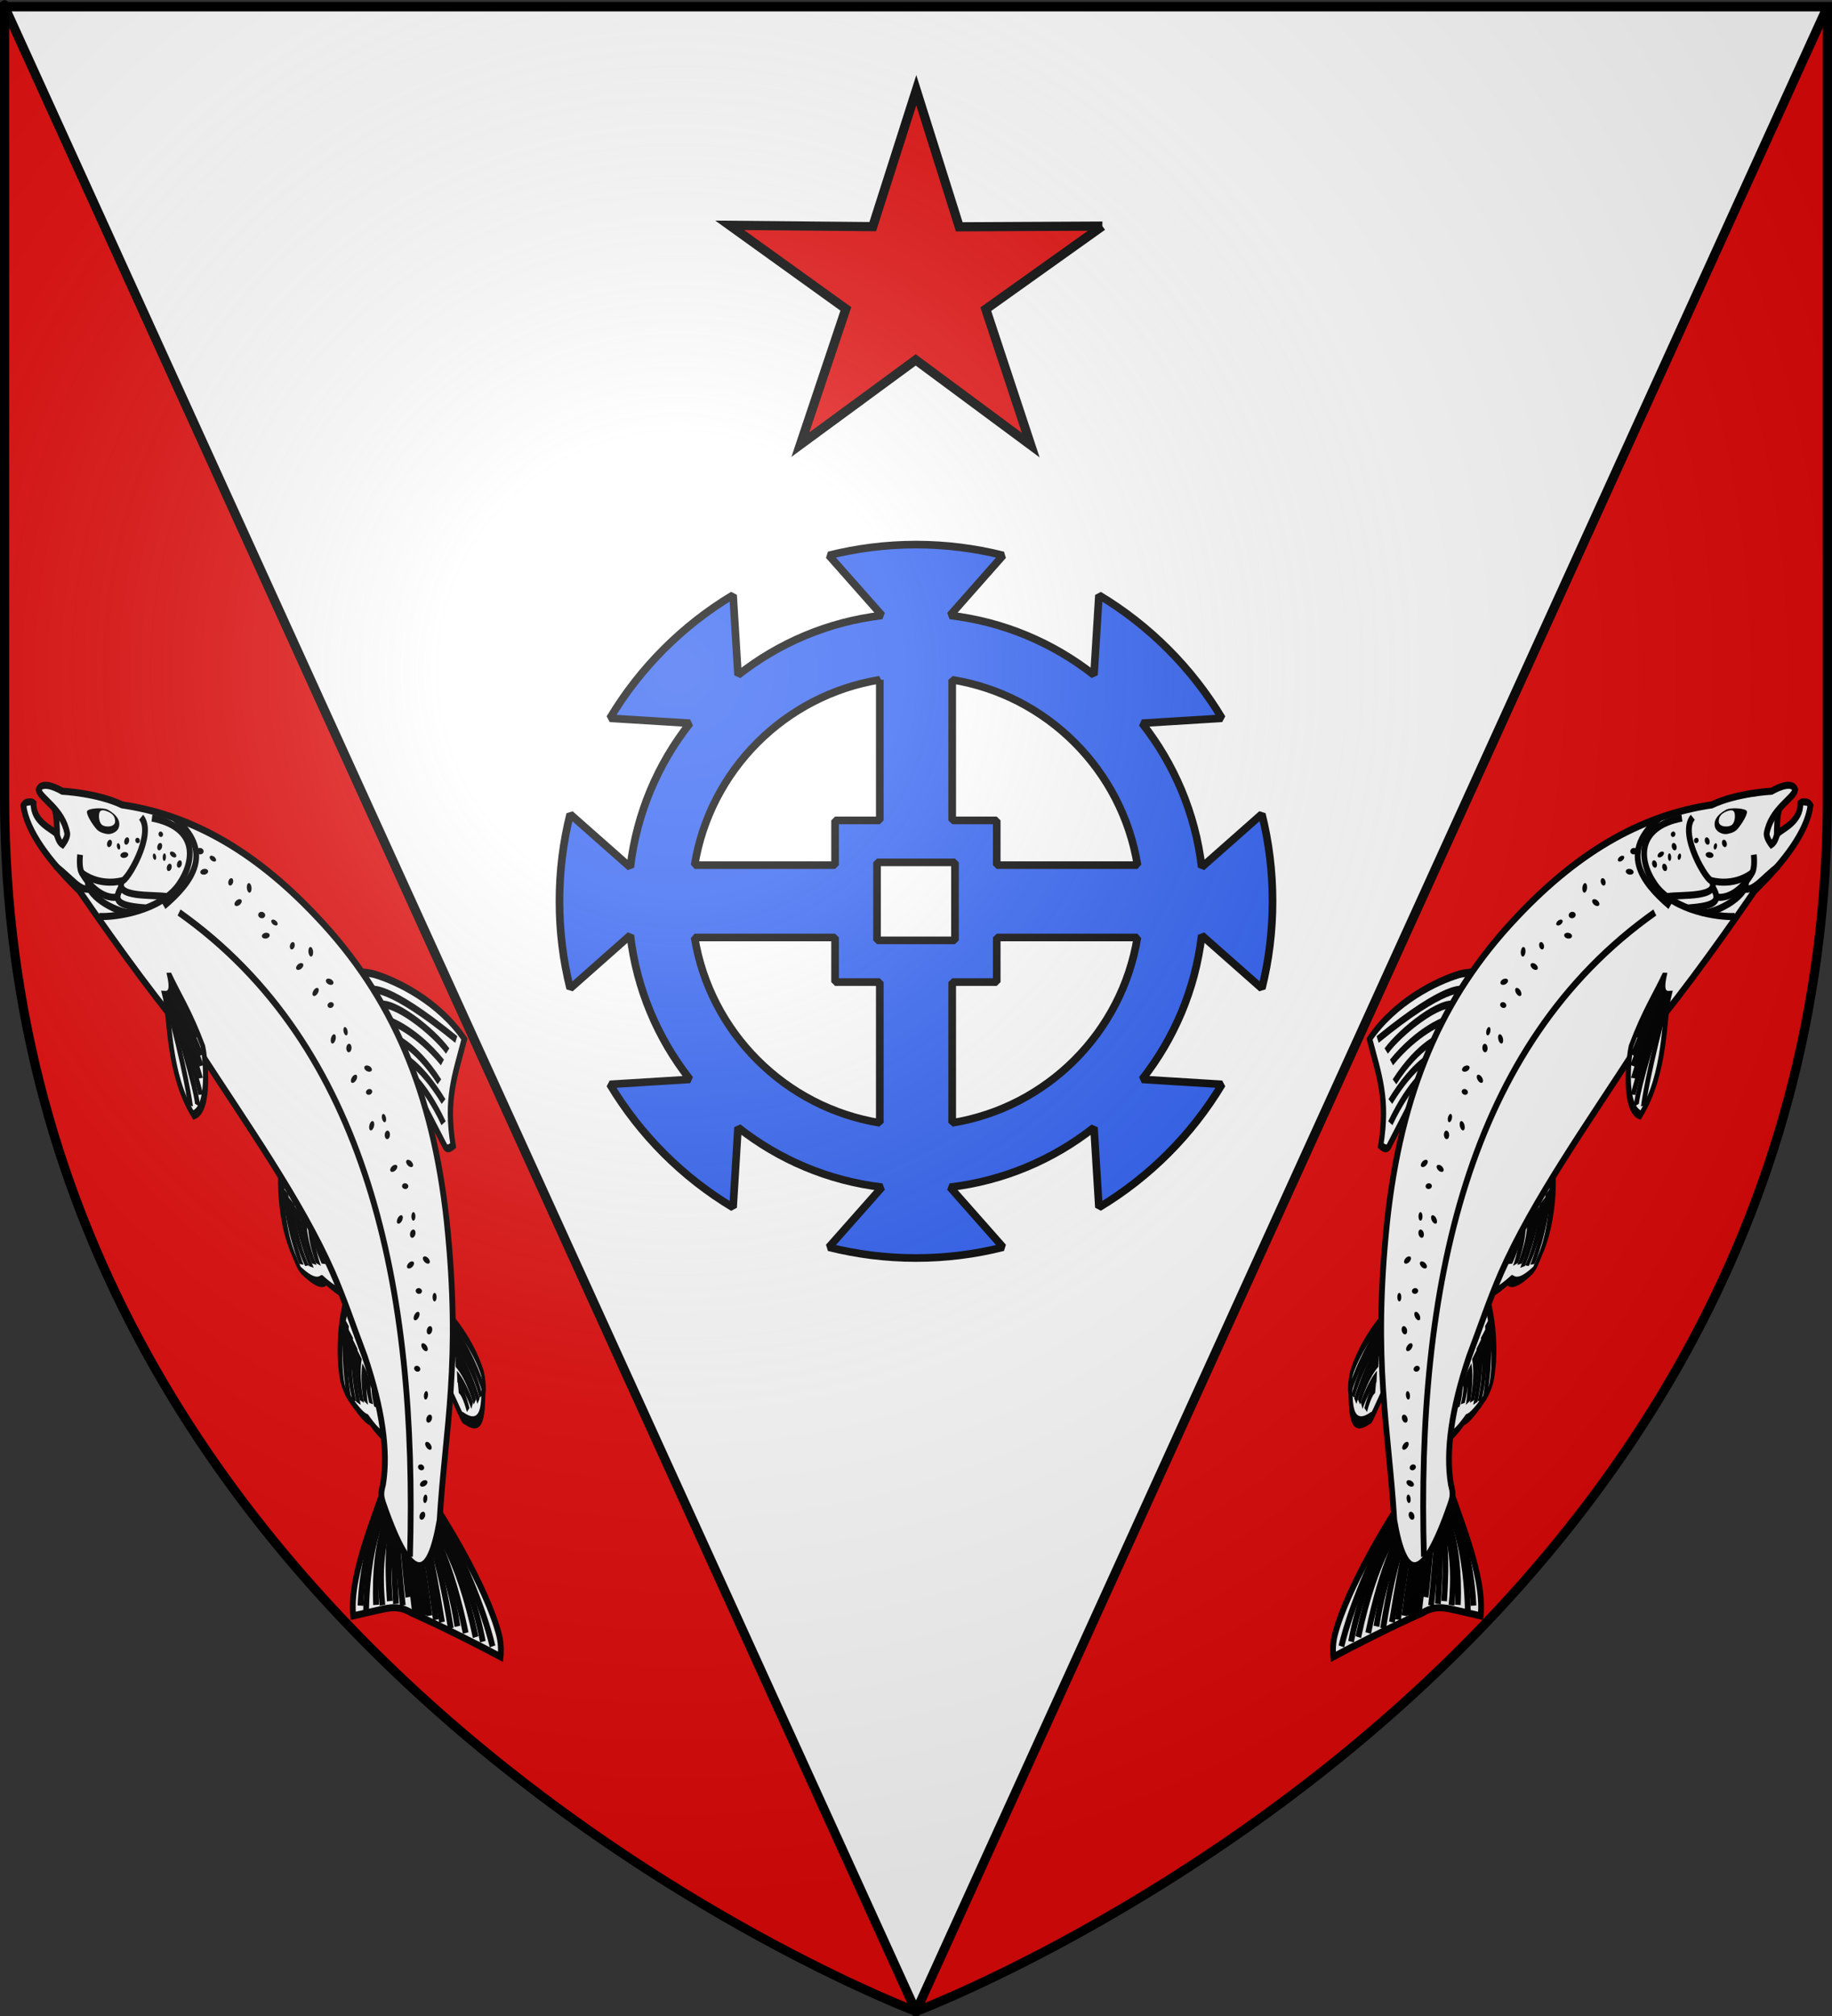 <?xml version="1.0" encoding="UTF-8" standalone="no"?>
<svg
   xmlns:dc="http://purl.org/dc/elements/1.1/"
   xmlns:cc="http://creativecommons.org/ns#"
   xmlns:rdf="http://www.w3.org/1999/02/22-rdf-syntax-ns#"
   xmlns:svg="http://www.w3.org/2000/svg"
   xmlns="http://www.w3.org/2000/svg"
   xmlns:xlink="http://www.w3.org/1999/xlink"
   xmlns:sodipodi="http://sodipodi.sourceforge.net/DTD/sodipodi-0.dtd"
   xmlns:inkscape="http://www.inkscape.org/namespaces/inkscape"
   height="660"
   width="600"
   version="1.0"
   id="svg2"
   sodipodi:version="0.32"
   inkscape:version="0.47pre1"
   sodipodi:docname="Blason ville fr Bréménil (Meurthe-et-Moselle).svg"
   inkscape:export-filename="/Users/olivier/Desktop/Blason Rouge/Blason_Vide_3D.png"
   inkscape:export-xdpi="144"
   inkscape:export-ydpi="144"
   inkscape:output_extension="org.inkscape.output.svg.inkscape">
  <rect width="100%" height="100%" fill="#333333" stroke="none"/>
  <sodipodi:namedview
     inkscape:window-height="706"
     inkscape:window-width="1366"
     inkscape:pageshadow="2"
     inkscape:pageopacity="0.0"
     guidetolerance="10.0"
     gridtolerance="10.0"
     objecttolerance="10.0"
     borderopacity="1.0"
     bordercolor="#666666"
     pagecolor="#ffffff"
     id="base"
     showgrid="false"
     height="660px"
     inkscape:zoom="0.69545455"
     inkscape:cx="300"
     inkscape:cy="330"
     inkscape:window-x="-8"
     inkscape:window-y="-8"
     inkscape:current-layer="layer3"
     inkscape:object-nodes="true"
     inkscape:snap-global="false"
     inkscape:window-maximized="1" />
  <desc
     id="desc4">Flag of Canton of Valais (Wallis)</desc>
  <defs
     id="defs6">
    <linearGradient
       id="linearGradient2893">
      <stop
         style="stop-color:white;stop-opacity:0.314;"
         offset="0"
         id="stop2895" />
      <stop
         id="stop2897"
         offset="0.19"
         style="stop-color:white;stop-opacity:0.251;" />
      <stop
         style="stop-color:#6b6b6b;stop-opacity:0.125;"
         offset="0.6"
         id="stop2901" />
      <stop
         style="stop-color:black;stop-opacity:0.125;"
         offset="1"
         id="stop2899" />
    </linearGradient>
    <radialGradient
       inkscape:collect="always"
       xlink:href="#linearGradient2893"
       id="radialGradient3163"
       gradientUnits="userSpaceOnUse"
       gradientTransform="matrix(1.353,0,0,1.349,-77.629,-85.747)"
       cx="221.445"
       cy="226.331"
       fx="221.445"
       fy="226.331"
       r="300" />
  </defs>
  <g
     inkscape:groupmode="layer"
     id="layer3"
     inkscape:label="Fond écu"
     style="display:inline">
    <path
       id="path2855"
       style="fill:#e20909;fill-opacity:1;fill-rule:evenodd;stroke:none;stroke-width:1px;stroke-linecap:butt;stroke-linejoin:miter;stroke-opacity:1"
       d="M 300,658.5 C 300,658.5 598.5,546.18 598.5,260.728 C 598.5,-24.723 598.5,2.176 598.5,2.176 L 1.5,2.176 L 1.5,260.728 C 1.5,546.18 300,658.5 300,658.5 z"
       sodipodi:nodetypes="cccccc" />
    <path
       style="fill:#ffffff;stroke:#000000;stroke-width:3;stroke-linecap:butt;stroke-linejoin:miter;stroke-opacity:1;stroke-miterlimit:4;stroke-dasharray:none"
       d="M 1.5,2.176 300,658.5 598.5,2.176 1.5,2.176 z"
       id="path2835" />
    <use
       x="0"
       y="0"
       xlink:href="#g7777"
       id="use4487"
       transform="matrix(-1,0,0,1,600.622,0)"
       width="600"
       height="660" />
  </g>
  <g
     inkscape:groupmode="layer"
     id="layer4"
     inkscape:label="Meubles">
    <g
       id="g7777"
       style="display:inline"
       transform="matrix(0.945,0.02,-0.016,1.155,-16.654,-109.711)">
      <g
         style="fill:none;stroke:#000000;stroke-width:4.764;stroke-miterlimit:4;stroke-dasharray:none"
         inkscape:transform-center-y="-9.4757472"
         inkscape:transform-center-x="-45.212333"
         id="g4458"
         transform="matrix(0.072,0.442,-0.468,-0.424,256.911,60.734)">
        <path
           inkscape:connector-curvature="0"
           sodipodi:nodetypes="ccsccc"
           id="path4460"
           d="m 1292.388,486.118 c 9.806,2.25 35.701,5.555 47.707,-1.144 1.229,-1.199 6.98,-3.997 6.779,-5.227 -2.386,-14.618 -11.344,-18.436 -12.542,-19.778 -3.498,-14.988 -8.208,-15.324 -8.208,-15.324 -2.629,-1.43 -3.38,7.816 -18.706,11.131"
           style="fill:#ffffff;fill-opacity:1;fill-rule:evenodd;stroke:#000000;stroke-width:4.764;stroke-linecap:butt;stroke-linejoin:miter;stroke-miterlimit:4;stroke-opacity:1;stroke-dasharray:none" />
        <path
           inkscape:connector-curvature="0"
           sodipodi:nodetypes="cc"
           id="path4462"
           d="m 1303.342,480.416 c 26.992,1.912 34.93,-6.883 34.93,-6.883"
           style="fill:none;stroke:#000000;stroke-width:4.764;stroke-linecap:butt;stroke-linejoin:miter;stroke-miterlimit:4;stroke-opacity:1;stroke-dasharray:none" />
        <path
           inkscape:connector-curvature="0"
           style="fill:none;stroke:#000000;stroke-width:4.764;stroke-linecap:butt;stroke-linejoin:miter;stroke-miterlimit:4;stroke-opacity:1;stroke-dasharray:none"
           d="m 1300.978,484.752 c 31.722,1.052 40.91,-6.636 40.91,-6.636"
           id="path4464"
           sodipodi:nodetypes="cc" />
        <path
           inkscape:connector-curvature="0"
           style="fill:none;stroke:#000000;stroke-width:4.764;stroke-linecap:butt;stroke-linejoin:miter;stroke-miterlimit:4;stroke-opacity:1;stroke-dasharray:none"
           d="m 1304.937,475.943 c 17.969,2.551 30.507,-6.122 30.507,-6.122"
           id="path4466"
           sodipodi:nodetypes="cc" />
        <path
           inkscape:connector-curvature="0"
           sodipodi:nodetypes="cc"
           id="path4468"
           d="m 1306.382,471.627 c 15.051,2.15 24.564,-4.625 24.564,-4.625"
           style="fill:none;stroke:#000000;stroke-width:4.764;stroke-linecap:butt;stroke-linejoin:miter;stroke-miterlimit:4;stroke-opacity:1;stroke-dasharray:none" />
        <path
           inkscape:connector-curvature="0"
           style="fill:none;stroke:#000000;stroke-width:4.764;stroke-linecap:butt;stroke-linejoin:miter;stroke-miterlimit:4;stroke-opacity:1;stroke-dasharray:none"
           d="m 1308.722,466.067 c 10.752,1.623 18.94,-2.522 18.94,-2.522"
           id="path4470"
           sodipodi:nodetypes="cc" />
        <path
           inkscape:connector-curvature="0"
           sodipodi:nodetypes="cc"
           id="path4472"
           d="m 1310.173,462.056 c 6.472,2.015 12.492,-3.312 12.492,-3.312"
           style="fill:none;stroke:#000000;stroke-width:4.764;stroke-linecap:butt;stroke-linejoin:miter;stroke-miterlimit:4;stroke-opacity:1;stroke-dasharray:none" />
        <path
           inkscape:connector-curvature="0"
           style="fill:none;stroke:#000000;stroke-width:4.764;stroke-linecap:butt;stroke-linejoin:miter;stroke-miterlimit:4;stroke-opacity:1;stroke-dasharray:none"
           d="m 1311.444,456.671 c 4.005,1.145 8.218,-2.614 8.218,-2.614"
           id="path4474"
           sodipodi:nodetypes="cc" />
      </g>
      <g
         style="fill:none;stroke:#000000;stroke-width:4.764;stroke-miterlimit:4;stroke-dasharray:none"
         transform="matrix(-0.025,0.447,-0.366,-0.514,355.517,134.715)"
         id="g4440">
        <path
           style="fill:#ffffff;fill-opacity:1;fill-rule:evenodd;stroke:#000000;stroke-width:4.764;stroke-linecap:butt;stroke-linejoin:miter;stroke-miterlimit:4;stroke-opacity:1;stroke-dasharray:none"
           d="m 1292.388,486.118 c 9.806,2.25 35.701,5.555 47.707,-1.144 1.229,-1.199 2.132,-3.624 1.931,-4.854 -2.386,-14.618 -6.496,-18.809 -7.694,-20.151 -3.498,-14.988 -8.208,-15.324 -8.208,-15.324 -2.629,-1.43 -3.38,7.816 -18.706,11.131"
           id="path4442"
           sodipodi:nodetypes="ccsccc"
           inkscape:connector-curvature="0" />
        <path
           style="fill:none;stroke:#000000;stroke-width:4.764;stroke-linecap:butt;stroke-linejoin:miter;stroke-miterlimit:4;stroke-opacity:1;stroke-dasharray:none"
           d="m 1303.342,480.416 c 26.992,1.912 34.93,-6.883 34.93,-6.883"
           id="path4444"
           sodipodi:nodetypes="cc"
           inkscape:connector-curvature="0" />
        <path
           sodipodi:nodetypes="cc"
           id="path4446"
           d="m 1300.978,484.752 c 31.722,1.052 40.91,-6.636 40.91,-6.636"
           style="fill:none;stroke:#000000;stroke-width:4.764;stroke-linecap:butt;stroke-linejoin:miter;stroke-miterlimit:4;stroke-opacity:1;stroke-dasharray:none"
           inkscape:connector-curvature="0" />
        <path
           sodipodi:nodetypes="cc"
           id="path4448"
           d="m 1304.937,475.943 c 17.969,2.551 30.507,-6.122 30.507,-6.122"
           style="fill:none;stroke:#000000;stroke-width:4.764;stroke-linecap:butt;stroke-linejoin:miter;stroke-miterlimit:4;stroke-opacity:1;stroke-dasharray:none"
           inkscape:connector-curvature="0" />
        <path
           style="fill:none;stroke:#000000;stroke-width:4.764;stroke-linecap:butt;stroke-linejoin:miter;stroke-miterlimit:4;stroke-opacity:1;stroke-dasharray:none"
           d="m 1306.382,471.627 c 15.051,2.15 24.564,-4.625 24.564,-4.625"
           id="path4450"
           sodipodi:nodetypes="cc"
           inkscape:connector-curvature="0" />
        <path
           sodipodi:nodetypes="cc"
           id="path4452"
           d="m 1308.722,466.067 c 10.752,1.623 18.94,-2.522 18.94,-2.522"
           style="fill:none;stroke:#000000;stroke-width:4.764;stroke-linecap:butt;stroke-linejoin:miter;stroke-miterlimit:4;stroke-opacity:1;stroke-dasharray:none"
           inkscape:connector-curvature="0" />
        <path
           style="fill:none;stroke:#000000;stroke-width:4.764;stroke-linecap:butt;stroke-linejoin:miter;stroke-miterlimit:4;stroke-opacity:1;stroke-dasharray:none"
           d="m 1310.173,462.056 c 6.472,2.015 12.492,-3.312 12.492,-3.312"
           id="path4454"
           sodipodi:nodetypes="cc"
           inkscape:connector-curvature="0" />
        <path
           sodipodi:nodetypes="cc"
           id="path4456"
           d="m 1311.444,456.671 c 4.005,1.145 8.218,-2.614 8.218,-2.614"
           style="fill:none;stroke:#000000;stroke-width:4.764;stroke-linecap:butt;stroke-linejoin:miter;stroke-miterlimit:4;stroke-opacity:1;stroke-dasharray:none"
           inkscape:connector-curvature="0" />
      </g>
      <g
         style="fill:none;stroke:#000000;stroke-width:4.764;stroke-miterlimit:4;stroke-dasharray:none"
         id="g4476"
         transform="matrix(0.283,0.347,-0.006,-0.631,-183.357,321.898)">
        <path
           inkscape:connector-curvature="0"
           sodipodi:nodetypes="ccccc"
           id="path4478"
           d="m 1292.388,486.118 c 9.806,2.25 35.701,5.555 47.707,-1.144 1.229,-1.199 2.132,-3.624 1.931,-4.854 -2.291,-6.224 3.784,-19.554 -24.649,-28 -2.629,-1.43 -2.748,-0.63 -18.074,2.686"
           style="fill:#ffffff;fill-opacity:1;fill-rule:evenodd;stroke:#000000;stroke-width:4.764;stroke-linecap:butt;stroke-linejoin:miter;stroke-miterlimit:4;stroke-opacity:1;stroke-dasharray:none" />
        <path
           inkscape:connector-curvature="0"
           sodipodi:nodetypes="cc"
           id="path4480"
           d="m 1303.342,480.416 c 26.992,1.912 34.93,-6.883 34.93,-6.883"
           style="fill:none;stroke:#000000;stroke-width:4.764;stroke-linecap:butt;stroke-linejoin:miter;stroke-miterlimit:4;stroke-opacity:1;stroke-dasharray:none" />
        <path
           inkscape:connector-curvature="0"
           style="fill:none;stroke:#000000;stroke-width:4.764;stroke-linecap:butt;stroke-linejoin:miter;stroke-miterlimit:4;stroke-opacity:1;stroke-dasharray:none"
           d="m 1300.978,484.752 c 31.722,1.052 40.91,-6.636 40.91,-6.636"
           id="path4482"
           sodipodi:nodetypes="cc" />
        <path
           inkscape:connector-curvature="0"
           style="fill:none;stroke:#000000;stroke-width:4.764;stroke-linecap:butt;stroke-linejoin:miter;stroke-miterlimit:4;stroke-opacity:1;stroke-dasharray:none"
           d="m 1304.937,475.943 c 17.969,2.551 30.507,-6.122 30.507,-6.122"
           id="path4484"
           sodipodi:nodetypes="cc" />
        <path
           inkscape:connector-curvature="0"
           sodipodi:nodetypes="cc"
           id="path4486"
           d="m 1306.382,471.627 c 15.051,2.15 24.564,-4.625 24.564,-4.625"
           style="fill:none;stroke:#000000;stroke-width:4.764;stroke-linecap:butt;stroke-linejoin:miter;stroke-miterlimit:4;stroke-opacity:1;stroke-dasharray:none" />
        <path
           inkscape:connector-curvature="0"
           style="fill:none;stroke:#000000;stroke-width:4.764;stroke-linecap:butt;stroke-linejoin:miter;stroke-miterlimit:4;stroke-opacity:1;stroke-dasharray:none"
           d="m 1308.722,466.067 c 10.752,1.623 18.94,-2.522 18.94,-2.522"
           id="path4488"
           sodipodi:nodetypes="cc" />
        <path
           inkscape:connector-curvature="0"
           sodipodi:nodetypes="cc"
           id="path4490"
           d="m 1310.173,462.056 c 6.472,2.015 12.492,-3.312 12.492,-3.312"
           style="fill:none;stroke:#000000;stroke-width:4.764;stroke-linecap:butt;stroke-linejoin:miter;stroke-miterlimit:4;stroke-opacity:1;stroke-dasharray:none" />
      </g>
      <g
         style="fill:none;stroke:#000000;stroke-width:2.736;stroke-miterlimit:4;stroke-dasharray:none"
         inkscape:transform-center-y="-30.345715"
         inkscape:transform-center-x="-61.142049"
         transform="matrix(-0.24,0.706,-0.625,-0.386,747.125,-264.332)"
         id="g4550">
        <path
           sodipodi:nodetypes="csccsc"
           id="path4526"
           d="m 1174.897,511.353 c -0.597,-1.116 -4.159,-8.384 -5.009,-11.032 -3.478,-10.832 -7.743,-32.576 -1.887,-49.602 14.944,-0.586 24.543,0.458 37.828,-9.117 0.768,0.526 3.276,1.902 2.373,3.607 l -15.641,29.553"
           style="fill:#ffffff;fill-opacity:1;fill-rule:evenodd;stroke:#000000;stroke-width:2.736;stroke-linecap:butt;stroke-linejoin:miter;stroke-miterlimit:4;stroke-opacity:1;stroke-dasharray:none"
           inkscape:connector-curvature="0" />
        <path
           sodipodi:nodetypes="cc"
           id="path4528"
           d="m 1175.799,499.619 c 0,0 -6.293,-6.047 -5.56,-45.262"
           style="fill:none;stroke:#000000;stroke-width:2.736;stroke-linecap:butt;stroke-linejoin:miter;stroke-miterlimit:4;stroke-opacity:1;stroke-dasharray:none"
           inkscape:connector-curvature="0" />
        <path
           style="fill:none;stroke:#000000;stroke-width:2.736;stroke-linecap:butt;stroke-linejoin:miter;stroke-miterlimit:4;stroke-opacity:1;stroke-dasharray:none"
           d="m 1179.078,494.481 c -5.745,-5.733 -5.579,-28.711 -2.835,-37.754"
           id="path4530"
           sodipodi:nodetypes="cc"
           inkscape:connector-curvature="0" />
        <path
           sodipodi:nodetypes="cc"
           id="path4532"
           d="m 1181.151,486.66 c 0,0 -3.595,-12.958 0.199,-29.06"
           style="fill:none;stroke:#000000;stroke-width:2.736;stroke-linecap:butt;stroke-linejoin:miter;stroke-miterlimit:4;stroke-opacity:1;stroke-dasharray:none"
           inkscape:connector-curvature="0" />
        <path
           style="fill:none;stroke:#000000;stroke-width:2.736;stroke-linecap:butt;stroke-linejoin:miter;stroke-miterlimit:4;stroke-opacity:1;stroke-dasharray:none"
           d="m 1185.84,483.826 c 0,0 -3.644,-10.974 2.633,-27.451"
           id="path4534"
           sodipodi:nodetypes="cc"
           inkscape:connector-curvature="0" />
        <path
           inkscape:transform-center-y="17.204263"
           inkscape:transform-center-x="20.714286"
           sodipodi:nodetypes="cc"
           id="path4536"
           d="m 1189.836,477.763 c 0,0 -2.784,-9.53 4.036,-25.909"
           style="fill:none;stroke:#000000;stroke-width:2.736;stroke-linecap:butt;stroke-linejoin:miter;stroke-miterlimit:4;stroke-opacity:1;stroke-dasharray:none"
           inkscape:connector-curvature="0" />
        <path
           inkscape:transform-center-y="6.6590296"
           inkscape:transform-center-x="22.033239"
           style="fill:none;stroke:#000000;stroke-width:2.736;stroke-linecap:butt;stroke-linejoin:miter;stroke-miterlimit:4;stroke-opacity:1;stroke-dasharray:none"
           d="m 1193.316,473.864 c 0,0 -1.05,-10.166 7.679,-24.918"
           id="path4538"
           sodipodi:nodetypes="cc"
           inkscape:connector-curvature="0" />
      </g>
      <path
         sodipodi:nodetypes="cssc"
         id="path4626"
         d="m 41.882,323.359 c 0.946,1.537 1.095,6.078 1.116,7.565 0.011,0.744 -0.085,2.124 0.394,3.415 0.479,1.291 6.454,0.284 3.87,-11.381"
         style="fill:#ffffff;fill-opacity:1;fill-rule:evenodd;stroke:#000000;stroke-width:2;stroke-linecap:butt;stroke-linejoin:miter;stroke-miterlimit:4;stroke-opacity:1;stroke-dasharray:none"
         inkscape:connector-curvature="0" />
      <g
         style="fill:none;stroke:#000000;stroke-width:4.73;stroke-miterlimit:4;stroke-dasharray:none"
         transform="matrix(-0.292,0.305,-0.305,-0.292,679.107,231.387)"
         id="g4687">
        <path
           style="fill:#ffffff;fill-opacity:1;fill-rule:evenodd;stroke:#000000;stroke-width:4.73;stroke-linecap:butt;stroke-linejoin:miter;stroke-miterlimit:4;stroke-opacity:1;stroke-dasharray:none"
           d="m 1314.395,380.968 c 0,0 7.612,-60.491 23.812,-91.237 3.659,-6.945 9.577,-11.237 9.577,-11.237 5.334,14.157 20.615,51.524 30.455,72.509 3.44,10.494 9.265,14.854 17.958,20.859 l 17.2,11.881 c -17.616,22.408 -64.992,35.365 -82.636,44.157 l 14.588,-48.758 -30.954,1.826 z"
           id="path4639"
           sodipodi:nodetypes="ccccccccc"
           inkscape:connector-curvature="0" />
        <path
           style="fill:none;stroke:#000000;stroke-width:4.73;stroke-linecap:butt;stroke-linejoin:miter;stroke-miterlimit:4;stroke-opacity:1;stroke-dasharray:none"
           d="m 1315.876,379.884 c 6.893,-30.603 17.782,-66.934 31.577,-91.734"
           id="path4641"
           sodipodi:nodetypes="cc"
           inkscape:connector-curvature="0" />
        <path
           sodipodi:nodetypes="cc"
           id="path4643"
           d="m 1320.004,379.006 c 0,0 6.224,-44.549 30.803,-82.981"
           style="fill:none;stroke:#000000;stroke-width:4.73;stroke-linecap:butt;stroke-linejoin:miter;stroke-miterlimit:4;stroke-opacity:1;stroke-dasharray:none"
           inkscape:connector-curvature="0" />
        <path
           style="fill:none;stroke:#000000;stroke-width:4.73;stroke-linecap:butt;stroke-linejoin:miter;stroke-miterlimit:4;stroke-opacity:1;stroke-dasharray:none"
           d="m 1324.407,378.537 c 0,0 -1.124,-26.858 28.382,-76.177"
           id="path4645"
           sodipodi:nodetypes="cc"
           inkscape:connector-curvature="0" />
        <path
           sodipodi:nodetypes="cc"
           id="path4647"
           d="m 1330.845,380.386 c 0,0 2.782,-16.168 32.122,-59.437"
           style="fill:none;stroke:#000000;stroke-width:4.73;stroke-linecap:butt;stroke-linejoin:miter;stroke-miterlimit:4;stroke-opacity:1;stroke-dasharray:none"
           inkscape:connector-curvature="0" />
        <path
           style="fill:none;stroke:#000000;stroke-width:4.73;stroke-linecap:butt;stroke-linejoin:miter;stroke-miterlimit:4;stroke-opacity:1;stroke-dasharray:none"
           d="m 1326.883,378.71 c 0,0 3.719,-25.975 29.702,-68.623"
           id="path4649"
           sodipodi:nodetypes="cc"
           inkscape:connector-curvature="0" />
        <path
           sodipodi:nodetypes="cc"
           id="path4651"
           d="m 1329.277,380.159 c 0,0 7.16,-31.37 28.903,-62.11"
           style="fill:none;stroke:#000000;stroke-width:4.73;stroke-linecap:butt;stroke-linejoin:miter;stroke-miterlimit:4;stroke-opacity:1;stroke-dasharray:none"
           inkscape:connector-curvature="0" />
        <path
           style="fill:none;stroke:#000000;stroke-width:4.73;stroke-linecap:butt;stroke-linejoin:miter;stroke-miterlimit:4;stroke-opacity:1;stroke-dasharray:none"
           d="m 1334.009,381.578 c 0,0 24.32,-35.536 33.485,-47.838"
           id="path4653"
           sodipodi:nodetypes="cc"
           inkscape:connector-curvature="0" />
        <path
           style="fill:none;stroke:#000000;stroke-width:4.73;stroke-linecap:butt;stroke-linejoin:miter;stroke-miterlimit:4;stroke-opacity:1;stroke-dasharray:none"
           d="m 1333.074,380.891 c 0,0 2.677,-8.606 32.017,-51.874"
           id="path4655"
           sodipodi:nodetypes="cc"
           inkscape:connector-curvature="0" />
        <path
           style="fill:none;stroke:#000000;stroke-width:4.73;stroke-linecap:butt;stroke-linejoin:miter;stroke-miterlimit:4;stroke-opacity:1;stroke-dasharray:none"
           d="m 1342.262,416.875 c -6.726,4.111 29.538,-3.506 62.052,-32.521"
           id="path4659"
           sodipodi:nodetypes="cc"
           inkscape:connector-curvature="0" />
        <path
           sodipodi:nodetypes="cc"
           id="path4661"
           d="m 1339.293,415.11 c -0.347,0.5 24.573,0.638 63.928,-36.177"
           style="fill:none;stroke:#000000;stroke-width:4.73;stroke-linecap:butt;stroke-linejoin:miter;stroke-miterlimit:4;stroke-opacity:1;stroke-dasharray:none"
           inkscape:connector-curvature="0" />
        <path
           style="fill:none;stroke:#000000;stroke-width:4.73;stroke-linecap:butt;stroke-linejoin:miter;stroke-miterlimit:4;stroke-opacity:1;stroke-dasharray:none"
           d="m 1347.847,404.194 c 2.498,-3.712 10.147,-2.974 37.353,-34.809"
           id="path4663"
           sodipodi:nodetypes="cc"
           inkscape:connector-curvature="0" />
        <path
           sodipodi:nodetypes="cc"
           id="path4665"
           d="m 1340.2,411.526 c 0,0 23.246,-1.439 54.73,-35.928"
           style="fill:none;stroke:#000000;stroke-width:4.73;stroke-linecap:butt;stroke-linejoin:miter;stroke-miterlimit:4;stroke-opacity:1;stroke-dasharray:none"
           inkscape:connector-curvature="0" />
        <path
           style="fill:none;stroke:#000000;stroke-width:4.73;stroke-linecap:butt;stroke-linejoin:miter;stroke-miterlimit:4;stroke-opacity:1;stroke-dasharray:none"
           d="m 1347.929,406.415 c 0,0 20.669,-5.534 43.513,-34.642"
           id="path4667"
           sodipodi:nodetypes="cc"
           inkscape:connector-curvature="0" />
        <path
           sodipodi:nodetypes="cc"
           id="path4669"
           d="m 1347.159,399.676 c 0,0 23.445,-27.618 32.611,-39.92"
           style="fill:none;stroke:#000000;stroke-width:4.73;stroke-linecap:butt;stroke-linejoin:miter;stroke-miterlimit:4;stroke-opacity:1;stroke-dasharray:none"
           inkscape:connector-curvature="0" />
        <path
           sodipodi:nodetypes="cc"
           id="path4671"
           d="m 1347.6,401.028 c 0.038,-0.071 6.416,-3.276 35.31,-36.516"
           style="fill:none;stroke:#000000;stroke-width:4.73;stroke-linecap:butt;stroke-linejoin:miter;stroke-miterlimit:4;stroke-opacity:1;stroke-dasharray:none"
           inkscape:connector-curvature="0" />
        <path
           style="fill:none;stroke:#000000;stroke-width:4.73;stroke-linecap:butt;stroke-linejoin:miter;stroke-miterlimit:4;stroke-opacity:1;stroke-dasharray:none"
           d="m 1345.289,394.804 c 0,0 18.165,-22.051 27.329,-34.353"
           id="path4673"
           sodipodi:nodetypes="cc"
           inkscape:connector-curvature="0" />
        <path
           sodipodi:nodetypes="cc"
           id="path4675"
           d="m 1337.614,384.123 c 0,0 22.511,-32.456 31.676,-44.758"
           style="fill:none;stroke:#000000;stroke-width:4.73;stroke-linecap:butt;stroke-linejoin:miter;stroke-miterlimit:4;stroke-opacity:1;stroke-dasharray:none"
           inkscape:connector-curvature="0" />
        <path
           style="fill:none;stroke:#000000;stroke-width:4.73;stroke-linecap:butt;stroke-linejoin:miter;stroke-miterlimit:4;stroke-opacity:1;stroke-dasharray:none"
           d="m 1340.883,388.766 c 0,0 24.134,-30.379 33.299,-42.681"
           id="path4677"
           sodipodi:nodetypes="cc"
           inkscape:connector-curvature="0" />
        <path
           sodipodi:nodetypes="cc"
           id="path4679"
           d="m 1338.938,385.882 c 0,0 24.27,-31.166 33.435,-43.468"
           style="fill:none;stroke:#000000;stroke-width:4.73;stroke-linecap:butt;stroke-linejoin:miter;stroke-miterlimit:4;stroke-opacity:1;stroke-dasharray:none"
           inkscape:connector-curvature="0" />
        <path
           sodipodi:nodetypes="cc"
           id="path4681"
           d="m 1343.198,391.704 c 0,0 23.553,-29.831 32.718,-42.133"
           style="fill:none;stroke:#000000;stroke-width:4.73;stroke-linecap:butt;stroke-linejoin:miter;stroke-miterlimit:4;stroke-opacity:1;stroke-dasharray:none"
           inkscape:connector-curvature="0" />
        <path
           inkscape:connector-curvature="0"
           inkscape:transform-center-y="0.12004011"
           id="path4683"
           d="m 1312.538,406.777 c 0.6,-0.566 1.433,-0.66 1.859,-0.21 0.426,0.45 0.284,1.274 -0.317,1.84 -0.6,0.566 -1.433,0.66 -1.859,0.21 -0.426,-0.45 -0.284,-1.274 0.317,-1.84 l 0,0 z"
           style="fill:none;stroke:#000000;stroke-width:4.73;stroke-miterlimit:4;stroke-dasharray:none"
           inkscape:transform-center-x="-0.44322412" />
        <path
           inkscape:connector-curvature="0"
           inkscape:transform-center-x="-0.59342206"
           style="fill:none;stroke:#000000;stroke-width:4.73;stroke-miterlimit:4;stroke-dasharray:none"
           d="m 1315.257,400.1 c 1.084,-0.707 2.042,0.286 2.14,2.216 0.098,1.93 -0.702,4.071 -1.786,4.778 -1.083,0.707 -2.042,-0.286 -2.14,-2.216 -0.098,-1.93 0.702,-4.071 1.786,-4.778 z"
           id="path4685"
           inkscape:transform-center-y="0.42600952" />
      </g>
      <path
         sodipodi:nodetypes="ccccccccccccccccccc"
         style="fill:#ffffff;stroke:#000000;stroke-width:2;stroke-linecap:butt;stroke-linejoin:miter;stroke-miterlimit:4;stroke-opacity:1;stroke-dasharray:none"
         d="m 93.118,390.951 c 16.646,20.368 36.246,42.232 47.507,62.367 4.148,7.447 7.477,15.277 11.51,23.579 6.337,14.738 8.617,26.727 6.918,36.019 -0.828,2.735 -0.695,3.533 0.374,5.938 10.059,22.59 16.083,21.266 19.413,3.967 1.453,-26.126 6.83,-44.705 1.022,-84.799 -5.473,-36.462 -19.757,-63.267 -46.533,-85.54 -23.045,-19.326 -45.364,-28.162 -67.934,-30.492 -8.707,-3.228 -20.773,-3.506 -20.773,-3.506 0,0 -7.159,-3.391 -8.226,-0.245 0.636,2.464 8.481,5.292 10.12,12.173 0.18,1.308 -1.568,3.184 -1.568,3.184 -1.628,-0.84 -1.655,-2.553 -2.379,-3.158 -1.455,-1.216 -7.989,-3.137 -7.864,-8.415 -0.846,-0.563 -1.741,-0.268 -1.741,-0.268 -1.107,-0.13 -1.783,1.007 -1.783,1.007 1.346,7.441 9.364,15.771 19.782,23.833 14.86,17.042 29.052,32.377 42.154,44.357 l 0,0 z"
         id="path3968"
         inkscape:connector-curvature="0" />
      <g
         inkscape:transform-center-y="6.1422135"
         inkscape:transform-center-x="-45.429605"
         style="fill:none;stroke:#000000;stroke-width:3.711;stroke-miterlimit:4;stroke-dasharray:none"
         transform="matrix(0.48,0.338,0.083,-0.547,-522.547,333.195)"
         id="g4514">
        <path
           inkscape:connector-curvature="0"
           style="fill:#ffffff;stroke:#000000;stroke-width:3.711;stroke-linecap:butt;stroke-linejoin:miter;stroke-miterlimit:4;stroke-opacity:1;stroke-dasharray:none"
           d="m 1149.322,643.414 c 5.783,-8.67 0.111,-10.723 -1.095,-11.457 5.796,-8.021 8.677,-34.705 29.449,-43.687 11.257,10.604 1.849,32.991 -0.043,35.845 -11.687,10.758 -20.515,13.837 -28.312,19.299 l 2e-4,0 z"
           id="path4498"
           sodipodi:nodetypes="ccccc" />
        <path
           inkscape:connector-curvature="0"
           style="fill:none;stroke:#000000;stroke-width:3.711;stroke-linecap:butt;stroke-linejoin:miter;stroke-miterlimit:4;stroke-opacity:1;stroke-dasharray:none"
           d="m 1149.591,632.694 c 28.52,-30.565 29.976,-38.175 29.976,-38.175"
           id="path4500"
           sodipodi:nodetypes="cc" />
        <path
           inkscape:connector-curvature="0"
           id="path4502"
           d="m 1151.003,633.812 c 0,0 18.085,-16.58 29.702,-33.045"
           style="fill:none;stroke:#000000;stroke-width:3.711;stroke-linecap:butt;stroke-linejoin:miter;stroke-miterlimit:4;stroke-opacity:1;stroke-dasharray:none"
           sodipodi:nodetypes="cc" />
        <path
           inkscape:connector-curvature="0"
           sodipodi:nodetypes="cc"
           style="fill:none;stroke:#000000;stroke-width:3.711;stroke-linecap:butt;stroke-linejoin:miter;stroke-miterlimit:4;stroke-opacity:1;stroke-dasharray:none"
           d="m 1151.568,635.255 c 0,0 20.81,-18.166 27.449,-26.951"
           id="path4504" />
        <path
           inkscape:connector-curvature="0"
           id="path4506"
           d="m 1151.764,637.395 c 0,0 17.138,-10.282 25.555,-18.26"
           style="fill:none;stroke:#000000;stroke-width:3.711;stroke-linecap:butt;stroke-linejoin:miter;stroke-miterlimit:4;stroke-opacity:1;stroke-dasharray:none"
           sodipodi:nodetypes="cc" />
        <path
           inkscape:connector-curvature="0"
           id="path4508"
           d="m 1151.517,636.558 c 0,0 21.309,-16.185 26.932,-22.193"
           style="fill:none;stroke:#000000;stroke-width:3.711;stroke-linecap:butt;stroke-linejoin:miter;stroke-miterlimit:4;stroke-opacity:1;stroke-dasharray:none"
           sodipodi:nodetypes="cc" />
        <path
           inkscape:connector-curvature="0"
           sodipodi:nodetypes="cc"
           style="fill:none;stroke:#000000;stroke-width:3.711;stroke-linecap:butt;stroke-linejoin:miter;stroke-miterlimit:4;stroke-opacity:1;stroke-dasharray:none"
           d="m 1151.869,638.848 c 0,0 14.519,-7.243 21.298,-12.892"
           id="path4510" />
        <path
           inkscape:connector-curvature="0"
           sodipodi:nodetypes="cc"
           id="path4512"
           d="m 1148.661,632.1 c 20.486,-26.423 26.25,-40.704 26.25,-40.704"
           style="fill:none;stroke:#000000;stroke-width:3.711;stroke-linecap:butt;stroke-linejoin:miter;stroke-miterlimit:4;stroke-opacity:1;stroke-dasharray:none" />
      </g>
      <path
         sodipodi:nodetypes="csc"
         id="path4568"
         d="m 75.798,325.552 c 15.767,2.202 15.426,11.671 9.557,18.785 -6.171,7.481 -21.871,9.593 -27.378,9.411"
         style="fill:none;stroke:#000000;stroke-width:2;stroke-linecap:butt;stroke-linejoin:miter;stroke-miterlimit:4;stroke-opacity:1;stroke-dasharray:none"
         inkscape:connector-curvature="0" />
      <path
         sodipodi:nodetypes="cccc"
         id="path4570"
         d="m 72.043,325.39 c 4.978,4.692 -4.691,18.446 -6.28,18.09 0,0 -7.039,1.9 -13.656,-1.749 -1.553,-0.856 -1.026,-5.366 -1.026,-5.366"
         style="fill:none;stroke:#000000;stroke-width:2;stroke-linecap:butt;stroke-linejoin:miter;stroke-miterlimit:4;stroke-opacity:1;stroke-dasharray:none"
         inkscape:connector-curvature="0" />
      <path
         style="fill:none;stroke:#000000;stroke-width:2;stroke-linecap:butt;stroke-linejoin:miter;stroke-miterlimit:4;stroke-opacity:1;stroke-dasharray:none"
         d="m 81.118,347.71 c -4.718,-0.525 -18.239,0.742 -15.299,-4.257"
         id="path4572"
         sodipodi:nodetypes="cc"
         inkscape:connector-curvature="0" />
      <path
         sodipodi:nodetypes="cc"
         id="path4574"
         d="m 73.904,351.051 c -8.928,-0.39 -11.546,-1.537 -8.306,-5.872"
         style="fill:none;stroke:#000000;stroke-width:2;stroke-linecap:butt;stroke-linejoin:miter;stroke-miterlimit:4;stroke-opacity:1;stroke-dasharray:none"
         inkscape:connector-curvature="0" />
      <path
         sodipodi:nodetypes="cc"
         id="path4576"
         d="m 53.912,343.978 c -0.319,4.507 11.667,9.048 15.162,8.463"
         style="fill:none;stroke:#000000;stroke-width:2;stroke-linecap:butt;stroke-linejoin:miter;stroke-miterlimit:4;stroke-opacity:1;stroke-dasharray:none"
         inkscape:connector-curvature="0" />
      <path
         sodipodi:nodetypes="cc"
         id="path4578"
         d="m 51.664,341.334 c 4.03,5.579 9.045,7.394 12.54,6.808"
         style="fill:none;stroke:#000000;stroke-width:2;stroke-linecap:butt;stroke-linejoin:miter;stroke-miterlimit:4;stroke-opacity:1;stroke-dasharray:none"
         inkscape:connector-curvature="0" />
      <path
         style="fill:none;stroke:#000000;stroke-width:2;stroke-linecap:butt;stroke-linejoin:miter;stroke-miterlimit:4;stroke-opacity:1;stroke-dasharray:none"
         d="m 42.522,339.677 c 6.008,3.636 8.523,6.958 12.018,6.372"
         id="path4580"
         sodipodi:nodetypes="cc"
         inkscape:connector-curvature="0" />
      <path
         sodipodi:nodetypes="cc"
         id="path4582"
         d="M 80.317,350.43 C 90.359,343.175 97.552,334.747 83.467,325.332"
         style="fill:none;stroke:#000000;stroke-width:2;stroke-linecap:butt;stroke-linejoin:miter;stroke-miterlimit:4;stroke-opacity:1;stroke-dasharray:none"
         inkscape:connector-curvature="0" />
      <path
         inkscape:transform-center-y="0.69188093"
         id="path4584"
         d="m 93.856,334.738 c -0.041,0.5 -0.615,0.862 -1.282,0.808 -0.667,-0.054 -1.175,-0.504 -1.134,-1.004 0.041,-0.5 0.615,-0.862 1.282,-0.808 0.667,0.054 1.175,0.504 1.134,1.004 z"
         style="fill:#000000;fill-opacity:1;stroke:none"
         inkscape:connector-curvature="0" />
      <path
         inkscape:transform-center-x="0.28219003"
         style="fill:#000000;fill-opacity:1;stroke:none"
         d="m 98.171,337.259 c -0.191,0.336 -0.824,0.354 -1.414,0.039 -0.59,-0.315 -0.914,-0.843 -0.724,-1.179 0.191,-0.336 0.824,-0.354 1.414,-0.039 0.59,0.314 0.914,0.842 0.724,1.179 l 0,0 z"
         id="path4586"
         inkscape:transform-center-y="0.48608702"
         inkscape:connector-curvature="0" />
      <path
         inkscape:transform-center-y="0.66887882"
         id="path4588"
         d="m 95.52,340.332 c 0.002,0.453 -0.606,0.877 -1.356,0.946 -0.75,0.069 -1.36,-0.242 -1.361,-0.695 -0.002,-0.453 0.606,-0.877 1.356,-0.946 0.75,-0.069 1.36,0.242 1.361,0.695 l 0,0 z"
         style="fill:#000000;fill-opacity:1;stroke:none"
         inkscape:transform-center-x="-0.014595588"
         inkscape:connector-curvature="0" />
      <path
         inkscape:transform-center-x="-0.57286238"
         style="fill:#000000;fill-opacity:1;stroke:none"
         d="m 103.9,342.196 c 0.388,0.232 0.479,0.852 0.204,1.384 -0.276,0.532 -0.814,0.775 -1.202,0.543 -0.388,-0.232 -0.479,-0.852 -0.204,-1.384 0.276,-0.532 0.814,-0.775 1.202,-0.543 z"
         id="path4590"
         inkscape:transform-center-y="0.27488069"
         inkscape:connector-curvature="0" />
      <path
         inkscape:transform-center-x="-0.26439639"
         style="fill:#000000;fill-opacity:1;stroke:none"
         d="m 107.271,348.366 c 0.171,0.419 -0.233,1.04 -0.902,1.385 -0.669,0.345 -1.351,0.285 -1.523,-0.134 -0.171,-0.419 0.233,-1.04 0.902,-1.385 0.669,-0.345 1.351,-0.285 1.523,0.134 l 0,0 z"
         id="path4592"
         inkscape:transform-center-y="0.61458428"
         inkscape:connector-curvature="0" />
      <path
         inkscape:transform-center-y="0.61457859"
         id="path4594"
         d="m 109.561,343.415 c -0.435,0.125 -0.672,0.827 -0.529,1.566 0.144,0.739 0.613,1.238 1.049,1.112 0.435,-0.125 0.672,-0.827 0.529,-1.566 -0.144,-0.739 -0.613,-1.238 -1.049,-1.112 l 0,0 z"
         style="fill:#000000;fill-opacity:1;stroke:none"
         inkscape:transform-center-x="0.26439577"
         inkscape:connector-curvature="0" />
      <path
         inkscape:transform-center-y="0.27488165"
         id="path4596"
         d="m 82.524,338.464 c 0.388,0.232 0.479,0.852 0.204,1.384 -0.276,0.532 -0.814,0.775 -1.202,0.543 -0.388,-0.232 -0.479,-0.852 -0.204,-1.384 0.276,-0.532 0.814,-0.775 1.202,-0.543 z"
         style="fill:#000000;fill-opacity:1;stroke:none"
         inkscape:transform-center-x="-0.57286342"
         inkscape:connector-curvature="0" />
      <path
         inkscape:transform-center-y="0.48608556"
         id="path4598"
         d="m 84.378,336.321 c -0.191,0.336 -0.824,0.354 -1.414,0.039 -0.59,-0.315 -0.914,-0.843 -0.724,-1.179 0.191,-0.336 0.824,-0.354 1.414,-0.039 0.59,0.315 0.914,0.843 0.724,1.179 z"
         style="fill:#000000;fill-opacity:1;stroke:none"
         inkscape:transform-center-x="0.28218837"
         inkscape:connector-curvature="0" />
      <path
         inkscape:transform-center-y="0.27488183"
         id="path4600"
         d="m 79.121,332.639 c 0.388,0.232 0.479,0.852 0.204,1.384 -0.276,0.532 -0.814,0.775 -1.202,0.543 -0.388,-0.232 -0.479,-0.852 -0.204,-1.384 0.276,-0.532 0.814,-0.775 1.202,-0.543 l 0,0 z"
         style="fill:#000000;fill-opacity:1;stroke:none"
         inkscape:transform-center-x="-0.57286501"
         inkscape:connector-curvature="0" />
      <path
         inkscape:transform-center-y="0.39184328"
         id="path4602"
         d="m 76.641,335.595 c -0.304,0.067 -0.448,0.518 -0.32,1.007 0.128,0.489 0.478,0.831 0.782,0.764 0.304,-0.067 0.448,-0.518 0.32,-1.007 -0.128,-0.489 -0.478,-0.831 -0.782,-0.764 l 0,0 z"
         style="fill:#000000;fill-opacity:1;stroke:none"
         inkscape:transform-center-x="0.19196094"
         inkscape:connector-curvature="0" />
      <path
         inkscape:transform-center-x="0.17488868"
         style="fill:#000000;fill-opacity:1;stroke:none"
         d="m 80.185,335.508 c -0.31,0.128 -0.519,0.701 -0.468,1.28 0.052,0.578 0.345,0.944 0.655,0.816 0.31,-0.128 0.519,-0.701 0.468,-1.28 -0.052,-0.578 -0.345,-0.944 -0.655,-0.816 z"
         id="path4604"
         inkscape:transform-center-y="0.50789822"
         inkscape:connector-curvature="0" />
      <path
         inkscape:transform-center-y="0.27488246"
         id="path4606"
         d="m 86.02,337.447 c 0.388,0.232 0.479,0.852 0.204,1.384 -0.276,0.532 -0.814,0.775 -1.202,0.543 -0.388,-0.232 -0.479,-0.852 -0.204,-1.384 0.276,-0.532 0.814,-0.775 1.202,-0.543 l 0,0 z"
         style="fill:#000000;fill-opacity:1;stroke:none"
         inkscape:transform-center-x="-0.5728625"
         inkscape:connector-curvature="0" />
      <path
         inkscape:transform-center-x="-0.57286325"
         style="fill:#000000;fill-opacity:1;stroke:none"
         d="m 79.287,329.422 c 0.393,0.221 0.553,0.7 0.356,1.068 -0.196,0.369 -0.675,0.488 -1.068,0.267 -0.393,-0.221 -0.553,-0.7 -0.356,-1.068 0.196,-0.369 0.675,-0.488 1.068,-0.267 l -1.4e-5,0 z"
         id="path4608"
         inkscape:transform-center-y="0.191545"
         inkscape:connector-curvature="0" />
      <path
         inkscape:transform-center-y="0.19154461"
         id="path4610"
         d="m 71.281,331.323 c 0.393,0.221 0.553,0.7 0.356,1.068 -0.196,0.369 -0.675,0.488 -1.068,0.267 -0.393,-0.221 -0.553,-0.7 -0.356,-1.068 0.196,-0.369 0.675,-0.488 1.068,-0.267 l -6e-6,0 z"
         style="fill:#000000;fill-opacity:1;stroke:none"
         inkscape:transform-center-x="-0.57286413"
         inkscape:connector-curvature="0" />
      <path
         inkscape:transform-center-x="-0.57286278"
         style="fill:#000000;fill-opacity:1;stroke:none"
         d="m 61.707,332.032 c 0.388,0.232 0.479,0.852 0.204,1.384 -0.276,0.532 -0.814,0.775 -1.202,0.543 -0.388,-0.232 -0.479,-0.852 -0.204,-1.384 0.276,-0.532 0.814,-0.775 1.202,-0.543 z"
         id="path4612"
         inkscape:transform-center-y="0.27488201"
         inkscape:connector-curvature="0" />
      <path
         inkscape:transform-center-x="-0.014597807"
         style="fill:#000000;fill-opacity:1;stroke:none"
         d="m 67.759,336.063 c 0.002,0.453 -0.606,0.877 -1.356,0.946 -0.75,0.069 -1.36,-0.242 -1.361,-0.695 -0.002,-0.453 0.606,-0.877 1.356,-0.946 0.75,-0.069 1.36,0.242 1.361,0.695 l -1.5e-5,-1e-5 z"
         id="path4614"
         inkscape:transform-center-y="0.66887908"
         inkscape:connector-curvature="0" />
      <path
         inkscape:transform-center-x="0.19196287"
         style="fill:#000000;fill-opacity:1;stroke:none"
         d="m 64.125,332.893 c -0.304,0.067 -0.448,0.518 -0.32,1.007 0.128,0.489 0.478,0.831 0.782,0.764 0.304,-0.067 0.448,-0.518 0.32,-1.007 -0.128,-0.489 -0.478,-0.831 -0.782,-0.764 z"
         id="path4616"
         inkscape:transform-center-y="0.39184454"
         inkscape:connector-curvature="0" />
      <path
         inkscape:transform-center-x="-0.57286306"
         style="fill:#000000;fill-opacity:1;stroke:none"
         d="m 67.653,331.25 c 0.388,0.232 0.479,0.852 0.204,1.384 -0.276,0.532 -0.814,0.775 -1.202,0.543 -0.388,-0.232 -0.479,-0.852 -0.204,-1.384 0.276,-0.532 0.814,-0.775 1.202,-0.543 l 0,0 z"
         id="path4618"
         inkscape:transform-center-y="0.2748832"
         inkscape:connector-curvature="0" />
      <path
         sodipodi:nodetypes="csssss"
         id="path4620"
         d="m 53.232,324.12 c -0.088,1.333 2.986,4.723 3.852,5.249 0.865,0.526 1.651,0.743 2.975,0.945 1.734,0.265 3.773,-0.651 4.254,-1.805 0.709,-1.7 -0.352,-3.535 -3.806,-5.039 -1.64,-0.714 -7.209,-0.342 -7.274,0.65 l 0,0 z"
         style="fill:#000000;fill-opacity:1;fill-rule:evenodd;stroke:none"
         inkscape:connector-curvature="0" />
      <path
         sodipodi:nodetypes="czzsc"
         id="path4622"
         d="m 60.094,323.868 c -1.409,-0.397 -2.277,-0.31 -2.553,0.581 -0.276,0.891 -0.081,3.008 1.37,3.521 1.452,0.513 4.196,0.253 4.141,-1.289 -0.04,-1.124 -0.636,-2.154 -2.958,-2.813 l -7.4e-5,-2.3e-4 z"
         style="fill:#ffffff;fill-opacity:1;fill-rule:evenodd;stroke:none"
         inkscape:connector-curvature="0" />
      <path
         inkscape:connector-curvature="0"
         style="fill:#000000;fill-opacity:1;stroke:none"
         d="m 115.497,352.474 c -0.041,0.5 -0.615,0.862 -1.282,0.808 -0.667,-0.054 -1.175,-0.504 -1.134,-1.004 0.041,-0.5 0.615,-0.862 1.282,-0.808 0.667,0.054 1.175,0.504 1.134,1.004 z"
         id="path4750"
         inkscape:transform-center-y="0.69188093" />
      <path
         inkscape:connector-curvature="0"
         inkscape:transform-center-y="0.48608702"
         id="path4752"
         d="m 119.811,354.995 c -0.191,0.336 -0.824,0.354 -1.414,0.039 -0.59,-0.315 -0.914,-0.843 -0.724,-1.179 0.191,-0.336 0.824,-0.354 1.414,-0.039 0.59,0.314 0.914,0.842 0.724,1.179 l 0,0 z"
         style="fill:#000000;fill-opacity:1;stroke:none"
         inkscape:transform-center-x="0.28219003" />
      <path
         inkscape:connector-curvature="0"
         inkscape:transform-center-x="-0.014595588"
         style="fill:#000000;fill-opacity:1;stroke:none"
         d="m 117.16,358.068 c 0.002,0.453 -0.606,0.877 -1.356,0.946 -0.75,0.069 -1.36,-0.242 -1.361,-0.695 -0.002,-0.453 0.606,-0.877 1.356,-0.946 0.75,-0.069 1.36,0.242 1.361,0.695 l 0,10e-6 z"
         id="path4754"
         inkscape:transform-center-y="0.66887882" />
      <path
         inkscape:connector-curvature="0"
         inkscape:transform-center-y="0.27488069"
         id="path4756"
         d="m 125.54,359.932 c 0.388,0.232 0.479,0.852 0.204,1.384 -0.276,0.532 -0.814,0.775 -1.202,0.543 -0.388,-0.232 -0.479,-0.852 -0.204,-1.384 0.276,-0.532 0.814,-0.775 1.202,-0.543 l 0,0 z"
         style="fill:#000000;fill-opacity:1;stroke:none"
         inkscape:transform-center-x="-0.57286238" />
      <path
         inkscape:connector-curvature="0"
         inkscape:transform-center-y="0.61458428"
         id="path4758"
         d="m 128.912,366.102 c 0.171,0.419 -0.233,1.04 -0.902,1.385 -0.669,0.345 -1.351,0.285 -1.523,-0.134 -0.171,-0.419 0.233,-1.04 0.902,-1.385 0.669,-0.345 1.351,-0.285 1.523,0.134 l 0,0 z"
         style="fill:#000000;fill-opacity:1;stroke:none"
         inkscape:transform-center-x="-0.26439639" />
      <path
         inkscape:connector-curvature="0"
         inkscape:transform-center-x="0.26439577"
         style="fill:#000000;fill-opacity:1;stroke:none"
         d="m 131.202,361.151 c -0.435,0.125 -0.672,0.827 -0.529,1.566 0.144,0.739 0.613,1.238 1.049,1.112 0.435,-0.125 0.672,-0.827 0.529,-1.566 -0.144,-0.739 -0.613,-1.238 -1.049,-1.112 l 0,0 z"
         id="path4760"
         inkscape:transform-center-y="0.61457859" />
      <path
         inkscape:transform-center-x="-0.4809752"
         inkscape:connector-curvature="0"
         style="fill:#000000;fill-opacity:1;stroke:none"
         d="m 158.989,412.706 c -0.5,-0.046 -0.955,0.457 -1.017,1.123 -0.062,0.666 0.293,1.244 0.793,1.291 0.5,0.046 0.955,-0.457 1.017,-1.123 0.062,-0.666 -0.293,-1.244 -0.793,-1.291 z"
         id="path4762"
         inkscape:transform-center-y="0.4973027" />
      <path
         inkscape:connector-curvature="0"
         inkscape:transform-center-y="0.15323768"
         id="path4764"
         d="m 157.252,408.021 c -0.364,0.13 -0.491,0.751 -0.283,1.386 0.208,0.636 0.672,1.046 1.036,0.916 0.364,-0.13 0.491,-0.751 0.283,-1.386 -0.208,-0.636 -0.672,-1.046 -1.036,-0.916 l 0,0 z"
         style="fill:#000000;fill-opacity:1;stroke:none"
         inkscape:transform-center-x="-0.54075648" />
      <path
         inkscape:connector-curvature="0"
         inkscape:transform-center-x="-0.45450493"
         style="fill:#000000;fill-opacity:1;stroke:none"
         d="m 153.767,410.1 c -0.446,-0.08 -0.968,0.445 -1.166,1.172 -0.198,0.727 0.004,1.381 0.45,1.461 0.446,0.08 0.968,-0.445 1.166,-1.172 0.198,-0.727 -0.004,-1.381 -0.45,-1.461 l 0,0 z"
         id="path4766"
         inkscape:transform-center-y="0.49093326" />
      <path
         inkscape:connector-curvature="0"
         inkscape:transform-center-y="0.59585317"
         id="path4768"
         d="m 153.379,401.524 c -0.161,-0.422 -0.756,-0.619 -1.328,-0.44 -0.572,0.18 -0.904,0.668 -0.743,1.09 0.161,0.422 0.756,0.619 1.328,0.44 0.572,-0.18 0.904,-0.668 0.743,-1.09 z"
         style="fill:#000000;fill-opacity:1;stroke:none"
         inkscape:transform-center-x="0.22071179" />
      <path
         inkscape:connector-curvature="0"
         inkscape:transform-center-y="0.62558765"
         id="path4770"
         d="m 147.885,397.137 c -0.383,-0.241 -1.065,0.049 -1.52,0.649 -0.456,0.599 -0.515,1.282 -0.131,1.523 0.383,0.241 1.065,-0.049 1.52,-0.649 0.456,-0.599 0.515,-1.282 0.131,-1.523 z"
         style="fill:#000000;fill-opacity:1;stroke:none"
         inkscape:transform-center-x="-0.2372003" />
      <path
         inkscape:connector-curvature="0"
         inkscape:transform-center-x="-0.61730868"
         style="fill:#000000;fill-opacity:1;stroke:none"
         d="m 153.157,395.737 c -0.199,0.407 -0.931,0.519 -1.634,0.25 -0.703,-0.269 -1.113,-0.818 -0.914,-1.225 0.199,-0.407 0.931,-0.519 1.634,-0.25 0.703,0.269 1.113,0.818 0.914,1.225 l 0,0 z"
         id="path4772"
         inkscape:transform-center-y="0.2579725" />
      <path
         inkscape:transform-center-x="-0.48097699"
         inkscape:transform-center-y="0.49730209"
         id="path4774"
         d="m 145.26,388.325 c -0.5,-0.046 -0.955,0.457 -1.017,1.123 -0.062,0.666 0.293,1.244 0.793,1.291 0.5,0.046 0.955,-0.457 1.017,-1.123 0.062,-0.666 -0.293,-1.244 -0.793,-1.291 l 0,0 z"
         style="fill:#000000;fill-opacity:1;stroke:none"
         inkscape:connector-curvature="0" />
      <path
         inkscape:transform-center-x="-0.54075607"
         style="fill:#000000;fill-opacity:1;stroke:none"
         d="m 143.523,383.64 c -0.364,0.13 -0.491,0.751 -0.283,1.386 0.208,0.636 0.672,1.046 1.036,0.916 0.364,-0.13 0.491,-0.751 0.283,-1.386 -0.208,-0.636 -0.672,-1.046 -1.036,-0.916 l 0,0 z"
         id="path4776"
         inkscape:transform-center-y="0.15324207"
         inkscape:connector-curvature="0" />
      <path
         inkscape:transform-center-y="0.49093198"
         id="path4778"
         d="m 140.038,385.72 c -0.446,-0.08 -0.968,0.445 -1.166,1.172 -0.198,0.727 0.004,1.381 0.45,1.461 0.446,0.08 0.968,-0.445 1.166,-1.172 0.198,-0.727 -0.004,-1.381 -0.45,-1.461 l 1e-5,0 z"
         style="fill:#000000;fill-opacity:1;stroke:none"
         inkscape:transform-center-x="-0.45450487"
         inkscape:connector-curvature="0" />
      <path
         inkscape:transform-center-x="0.22070734"
         style="fill:#000000;fill-opacity:1;stroke:none"
         d="m 139.65,377.144 c -0.161,-0.422 -0.756,-0.619 -1.328,-0.44 -0.572,0.18 -0.904,0.668 -0.743,1.09 0.161,0.422 0.756,0.619 1.328,0.44 0.572,-0.18 0.904,-0.668 0.743,-1.09 l 0,0 z"
         id="path4780"
         inkscape:transform-center-y="0.59585222"
         inkscape:connector-curvature="0" />
      <path
         inkscape:transform-center-x="-0.23719883"
         style="fill:#000000;fill-opacity:1;stroke:none"
         d="m 134.156,372.757 c -0.383,-0.241 -1.065,0.049 -1.52,0.649 -0.456,0.599 -0.515,1.282 -0.131,1.523 0.383,0.241 1.065,-0.049 1.52,-0.649 0.456,-0.599 0.515,-1.282 0.131,-1.523 z"
         id="path4782"
         inkscape:transform-center-y="0.62558715"
         inkscape:connector-curvature="0" />
      <path
         inkscape:transform-center-y="0.25796818"
         id="path4784"
         d="m 139.428,371.357 c -0.199,0.407 -0.931,0.519 -1.634,0.25 -0.703,-0.269 -1.113,-0.818 -0.914,-1.225 0.199,-0.407 0.931,-0.519 1.634,-0.25 0.703,0.269 1.113,0.818 0.914,1.225 z"
         style="fill:#000000;fill-opacity:1;stroke:none"
         inkscape:transform-center-x="-0.61731015"
         inkscape:connector-curvature="0" />
      <path
         inkscape:transform-center-y="0.61308607"
         id="path4786"
         d="m 174.87,467.897 c -0.466,-0.186 -1.045,0.168 -1.293,0.789 -0.248,0.621 -0.071,1.277 0.395,1.462 0.466,0.186 1.045,-0.168 1.293,-0.789 0.248,-0.621 0.071,-1.277 -0.395,-1.462 l 0,0 z"
         style="fill:#000000;fill-opacity:1;stroke:none"
         inkscape:connector-curvature="0"
         inkscape:transform-center-x="-0.32060309" />
      <path
         inkscape:transform-center-x="-0.4753029"
         style="fill:#000000;fill-opacity:1;stroke:none"
         d="m 175.982,458.398 c -0.386,0.021 -0.683,0.581 -0.664,1.25 0.02,0.668 0.348,1.193 0.734,1.172 0.386,-0.021 0.683,-0.581 0.664,-1.25 -0.02,-0.668 -0.348,-1.193 -0.734,-1.172 z"
         id="path4788"
         inkscape:transform-center-y="0.29997574"
         inkscape:connector-curvature="0" />
      <path
         inkscape:transform-center-y="0.5994716"
         id="path4790"
         d="m 170.598,463.921 c -0.405,-0.203 -1.055,0.153 -1.45,0.794 -0.395,0.641 -0.387,1.326 0.018,1.529 0.405,0.203 1.055,-0.153 1.45,-0.794 0.395,-0.641 0.387,-1.326 -0.018,-1.529 l 0,10e-6 z"
         style="fill:#000000;fill-opacity:1;stroke:none"
         inkscape:transform-center-x="-0.2970292"
         inkscape:connector-curvature="0" />
      <path
         inkscape:transform-center-x="0.38024024"
         style="fill:#000000;fill-opacity:1;stroke:none"
         d="m 171.622,457.941 c -0.035,-0.451 -0.55,-0.808 -1.149,-0.797 -0.599,0.011 -1.056,0.385 -1.021,0.835 0.035,0.451 0.55,0.808 1.149,0.797 0.599,-0.011 1.056,-0.385 1.021,-0.835 z"
         id="path4792"
         inkscape:transform-center-y="0.50904767"
         inkscape:connector-curvature="0" />
      <path
         inkscape:transform-center-x="-0.050506781"
         style="fill:#000000;fill-opacity:1;stroke:none"
         d="m 168.624,449.823 c -0.3,-0.34 -1.035,-0.254 -1.642,0.192 -0.607,0.446 -0.856,1.084 -0.557,1.424 0.299,0.34 1.035,0.254 1.642,-0.192 0.607,-0.446 0.856,-1.084 0.557,-1.424 l 0,0 z"
         id="path4794"
         inkscape:transform-center-y="0.66713815"
         inkscape:connector-curvature="0" />
      <path
         inkscape:transform-center-y="0.42209098"
         id="path4796"
         d="m 174.077,449.972 c -0.306,0.334 -1.04,0.234 -1.638,-0.223 -0.598,-0.457 -0.836,-1.1 -0.53,-1.434 0.306,-0.334 1.04,-0.234 1.638,0.223 0.598,0.457 0.836,1.1 0.53,1.434 z"
         style="fill:#000000;fill-opacity:1;stroke:none"
         inkscape:transform-center-x="-0.51909347"
         inkscape:connector-curvature="0" />
      <path
         inkscape:connector-curvature="0"
         style="fill:#000000;fill-opacity:1;stroke:none"
         d="m 168.6,440.629 c -0.466,-0.186 -1.045,0.168 -1.293,0.789 -0.248,0.621 -0.071,1.277 0.395,1.462 0.466,0.186 1.045,-0.168 1.293,-0.789 0.248,-0.621 0.071,-1.277 -0.395,-1.462 z"
         id="path4798"
         inkscape:transform-center-y="0.61308665"
         inkscape:transform-center-x="-0.32060485" />
      <path
         inkscape:connector-curvature="0"
         inkscape:transform-center-y="0.2999812"
         id="path4800"
         d="m 168.26,435.643 c -0.386,0.021 -0.683,0.581 -0.664,1.25 0.019,0.668 0.348,1.193 0.734,1.172 0.386,-0.021 0.683,-0.581 0.664,-1.25 -0.019,-0.668 -0.348,-1.193 -0.734,-1.172 z"
         style="fill:#000000;fill-opacity:1;stroke:none"
         inkscape:transform-center-x="-0.4753035" />
      <path
         inkscape:connector-curvature="0"
         inkscape:transform-center-x="-0.29702979"
         style="fill:#000000;fill-opacity:1;stroke:none"
         d="m 164.328,436.652 c -0.405,-0.203 -1.055,0.153 -1.45,0.794 -0.395,0.641 -0.387,1.326 0.018,1.529 0.405,0.203 1.055,-0.153 1.45,-0.794 0.395,-0.641 0.387,-1.326 -0.018,-1.529 l 0,1e-5 z"
         id="path4802"
         inkscape:transform-center-y="0.59947013" />
      <path
         inkscape:connector-curvature="0"
         inkscape:transform-center-y="0.50904826"
         id="path4804"
         d="m 166.383,428.317 c -0.035,-0.451 -0.55,-0.808 -1.149,-0.797 -0.599,0.011 -1.056,0.385 -1.021,0.835 0.035,0.451 0.55,0.808 1.149,0.797 0.599,-0.011 1.056,-0.385 1.021,-0.835 l 0,0 z"
         style="fill:#000000;fill-opacity:1;stroke:none"
         inkscape:transform-center-x="0.38023591" />
      <path
         inkscape:connector-curvature="0"
         inkscape:transform-center-y="0.66713741"
         id="path4806"
         d="m 162.354,422.555 c -0.299,-0.34 -1.035,-0.254 -1.642,0.192 -0.607,0.446 -0.856,1.084 -0.557,1.424 0.3,0.34 1.035,0.254 1.642,-0.192 0.607,-0.446 0.856,-1.084 0.557,-1.424 l 0,0 z"
         style="fill:#000000;fill-opacity:1;stroke:none"
         inkscape:transform-center-x="-0.050505939" />
      <path
         inkscape:connector-curvature="0"
         inkscape:transform-center-x="-0.51909907"
         style="fill:#000000;fill-opacity:1;stroke:none"
         d="m 167.807,422.703 c -0.306,0.334 -1.04,0.234 -1.638,-0.223 -0.598,-0.457 -0.836,-1.1 -0.53,-1.434 0.306,-0.334 1.04,-0.234 1.638,0.223 0.598,0.457 0.836,1.1 0.53,1.434 z"
         id="path4808"
         inkscape:transform-center-y="0.42208939" />
      <path
         inkscape:transform-center-x="-0.21830732"
         inkscape:connector-curvature="0"
         style="fill:#000000;fill-opacity:1;stroke:none"
         d="m 173.457,520.588 c -0.43,-0.258 -1.059,-0.002 -1.403,0.572 -0.344,0.574 -0.274,1.249 0.156,1.507 0.43,0.258 1.059,0.002 1.403,-0.572 0.344,-0.574 0.274,-1.249 -0.156,-1.507 z"
         id="path4810"
         inkscape:transform-center-y="0.65651779" />
      <path
         inkscape:connector-curvature="0"
         inkscape:transform-center-y="0.37220615"
         id="path4812"
         d="m 173.919,515.612 c -0.384,-0.041 -0.767,0.464 -0.855,1.127 -0.088,0.663 0.153,1.234 0.537,1.274 0.384,0.041 0.767,-0.464 0.855,-1.127 0.088,-0.663 -0.153,-1.234 -0.537,-1.274 z"
         style="fill:#000000;fill-opacity:1;stroke:none"
         inkscape:transform-center-x="-0.42114677" />
      <path
         inkscape:connector-curvature="0"
         inkscape:transform-center-y="0.44159557"
         id="path4816"
         d="m 173.24,508.08 c 0.037,-0.45 -0.414,-0.886 -1.007,-0.971 -0.593,-0.086 -1.104,0.211 -1.142,0.661 -0.037,0.451 0.414,0.886 1.007,0.971 0.593,0.086 1.104,-0.211 1.142,-0.661 z"
         style="fill:#000000;fill-opacity:1;stroke:none"
         inkscape:transform-center-x="0.45683453" />
      <path
         inkscape:connector-curvature="0"
         inkscape:transform-center-y="0.66661673"
         id="path4818"
         d="m 174.364,511.841 c -0.241,-0.383 -0.981,-0.416 -1.652,-0.073 -0.67,0.343 -1.019,0.933 -0.778,1.316 0.241,0.383 0.981,0.416 1.652,0.073 0.67,-0.343 1.019,-0.933 0.778,-1.316 l 0,0 z"
         style="fill:#000000;fill-opacity:1;stroke:none"
         inkscape:transform-center-x="0.056952609" />
      <path
         inkscape:connector-curvature="0"
         inkscape:transform-center-x="-0.44481715"
         style="fill:#000000;fill-opacity:1;stroke:none"
         d="m 175.544,502.767 c -0.355,0.281 -1.064,0.065 -1.581,-0.482 -0.518,-0.547 -0.649,-1.219 -0.294,-1.5 0.355,-0.281 1.064,-0.065 1.581,0.482 0.517,0.547 0.649,1.219 0.294,1.5 l 0,0 z"
         id="path4820"
         inkscape:transform-center-y="0.49975396" />
      <path
         inkscape:transform-center-x="-0.21831087"
         inkscape:transform-center-y="0.65651748"
         id="path4822"
         d="m 175.345,493.033 c -0.43,-0.258 -1.059,-0.002 -1.403,0.572 -0.344,0.574 -0.274,1.249 0.156,1.507 0.43,0.258 1.059,0.002 1.403,-0.572 0.344,-0.574 0.274,-1.249 -0.156,-1.507 l 0,0 z"
         style="fill:#000000;fill-opacity:1;stroke:none"
         inkscape:connector-curvature="0" />
      <path
         inkscape:transform-center-x="-0.42114649"
         style="fill:#000000;fill-opacity:1;stroke:none"
         d="m 173.66,486.285 c -0.384,-0.041 -0.767,0.464 -0.855,1.127 -0.088,0.663 0.153,1.234 0.537,1.274 0.384,0.041 0.767,-0.464 0.855,-1.127 0.088,-0.663 -0.153,-1.234 -0.537,-1.274 l 0,0 z"
         id="path4824"
         inkscape:transform-center-y="0.37220811"
         inkscape:connector-curvature="0" />
      <path
         inkscape:transform-center-x="0.45682848"
         style="fill:#000000;fill-opacity:1;stroke:none"
         d="m 171.417,480.159 c 0.037,-0.45 -0.414,-0.886 -1.007,-0.971 -0.593,-0.086 -1.104,0.211 -1.142,0.661 -0.037,0.451 0.414,0.886 1.007,0.971 0.593,0.086 1.104,-0.211 1.142,-0.661 z"
         id="path4828"
         inkscape:transform-center-y="0.44159643"
         inkscape:connector-curvature="0" />
      <path
         inkscape:transform-center-y="0.49975294"
         id="path4832"
         d="m 173.721,474.846 c -0.355,0.281 -1.064,0.065 -1.581,-0.482 -0.518,-0.547 -0.649,-1.219 -0.294,-1.5 0.355,-0.281 1.064,-0.065 1.581,0.482 0.517,0.547 0.649,1.219 0.294,1.5 l 0,0 z"
         style="fill:#000000;fill-opacity:1;stroke:none"
         inkscape:transform-center-x="-0.44482558"
         inkscape:connector-curvature="0" />
      <path
         sodipodi:nodetypes="cc"
         inkscape:connector-curvature="0"
         id="path4834"
         d="M 85.647,352.14 C 151.408,388.721 170.14,456.881 168.733,533.306"
         style="fill:none;stroke:#000000;stroke-width:2;stroke-linecap:butt;stroke-linejoin:miter;stroke-miterlimit:4;stroke-opacity:1;stroke-dasharray:none" />
    </g>
    <path
       d="m 300,178.286 c -9.841,0 -19.413,1.236 -28.544,3.532 l 17.399,19.667 c -17.672,2.086 -33.848,9.057 -47.142,19.537 l -1.62,-26.212 c -16.542,9.909 -30.425,23.799 -40.338,40.338 l 26.212,1.62 c -10.492,13.296 -17.454,29.492 -19.537,47.174 l -19.699,-17.399 c -2.295,9.131 -3.499,18.672 -3.499,28.512 0,9.84 1.204,19.413 3.499,28.544 l 19.699,-17.431 c 2.083,17.684 9.045,33.905 19.537,47.207 l -26.212,1.62 c 9.913,16.539 23.796,30.429 40.338,40.338 l 1.62,-26.244 c 13.294,10.486 29.47,17.482 47.142,19.57 l -17.399,19.667 c 9.131,2.295 18.704,3.532 28.544,3.532 9.837,0 19.383,-1.237 28.512,-3.532 l -17.366,-19.667 c 17.667,-2.081 33.853,-9.06 47.142,-19.537 l 1.62,26.179 c 16.522,-9.905 30.4,-23.784 40.306,-40.306 l -26.179,-1.62 c 10.481,-13.294 17.451,-29.502 19.537,-47.174 l 19.699,17.399 c 2.295,-9.131 3.499,-18.704 3.499,-28.544 0,-9.851 -1.199,-19.404 -3.499,-28.544 l -19.699,17.399 c -2.086,-17.67 -9.057,-33.854 -19.537,-47.142 l 26.179,-1.62 c -9.905,-16.522 -23.784,-30.4 -40.306,-40.306 l -1.62,26.147 c -13.289,-10.471 -29.475,-17.425 -47.142,-19.505 l 17.366,-19.667 c -9.13,-2.294 -18.674,-3.532 -28.512,-3.532 z m -11.858,44.258 0,46.04 -14.645,0 0,14.645 -46.008,0 c 5.043,-31.081 29.572,-55.633 60.653,-60.685 z m 23.717,0 c 31.091,5.04 55.645,29.594 60.685,60.685 l -46.105,0 0,-14.645 -14.58,0 0,-46.04 z m -24.624,59.778 25.531,0 0,25.531 -25.531,0 0,-25.531 z m -59.746,24.592 46.008,0 0,14.612 14.645,0 0,46.073 c -31.071,-5.055 -55.598,-29.615 -60.653,-60.685 z m 98.95,0 46.073,0 c -5.052,31.081 -29.572,55.642 -60.653,60.685 l 0,-46.073 14.58,0 0,-14.612 z"
       style="display:inline;fill:#2b5df2;fill-opacity:1;fill-rule:nonzero;stroke:#000000;stroke-width:2.5;stroke-linecap:square;stroke-linejoin:miter;stroke-miterlimit:1;stroke-opacity:1;stroke-dasharray:none;stroke-dashoffset:0"
       id="path2865" />
    <path
       sodipodi:type="star"
       style="display:inline;fill:#e20909;fill-opacity:1;stroke:#000000;stroke-width:3;stroke-miterlimit:4;stroke-opacity:1;stroke-dasharray:none"
       id="path4222"
       sodipodi:sides="5"
       sodipodi:cx="457.63528"
       sodipodi:cy="68.777557"
       sodipodi:r1="64.180008"
       sodipodi:r2="24.101833"
       sodipodi:arg1="-0.31209535"
       sodipodi:arg2="0.31622318"
       inkscape:flatsided="false"
       inkscape:rounded="0"
       inkscape:randomized="0"
       d="m 518.715,49.071 -38.173,27.202 14.71,44.505 -37.667,-27.899 -37.781,27.743 14.894,-44.444 -38.06,-27.359 46.871,0.431 14.259,-44.652 14.074,44.71 46.873,-0.237 z"
       transform="translate(-157.677,24.945)" />
  </g>
  <g
     inkscape:groupmode="layer"
     id="layer2"
     inkscape:label="Reflet final"
     sodipodi:insensitive="true">
    <path
       sodipodi:nodetypes="cccccc"
       d="M 300,658.5 C 300,658.5 598.5,546.18 598.5,260.728 C 598.5,-24.723 598.5,2.176 598.5,2.176 L 1.5,2.176 L 1.5,260.728 C 1.5,546.18 300,658.5 300,658.5 z "
       style="opacity:1;fill:url(#radialGradient3163);fill-opacity:1;fill-rule:evenodd;stroke:none;stroke-width:1px;stroke-linecap:butt;stroke-linejoin:miter;stroke-opacity:1"
       id="path2875"
       inkscape:export-xdpi="144"
       inkscape:export-ydpi="144" />
  </g>
  <g
     inkscape:groupmode="layer"
     id="layer1"
     inkscape:label="Contour final"
     sodipodi:insensitive="true">
    <path
       sodipodi:nodetypes="cccccc"
       d="M 300,658.5 C 300,658.5 1.5,546.18 1.5,260.728 C 1.5,-24.723 1.5,2.176 1.5,2.176 L 598.5,2.176 L 598.5,260.728 C 598.5,546.18 300,658.5 300,658.5 z "
       style="opacity:1;fill:none;fill-opacity:1;fill-rule:evenodd;stroke:#000000;stroke-width:3;stroke-linecap:butt;stroke-linejoin:miter;stroke-miterlimit:4;stroke-dasharray:none;stroke-opacity:1"
       id="path1411"
       inkscape:export-xdpi="144"
       inkscape:export-ydpi="144" />
  </g>
</svg>
